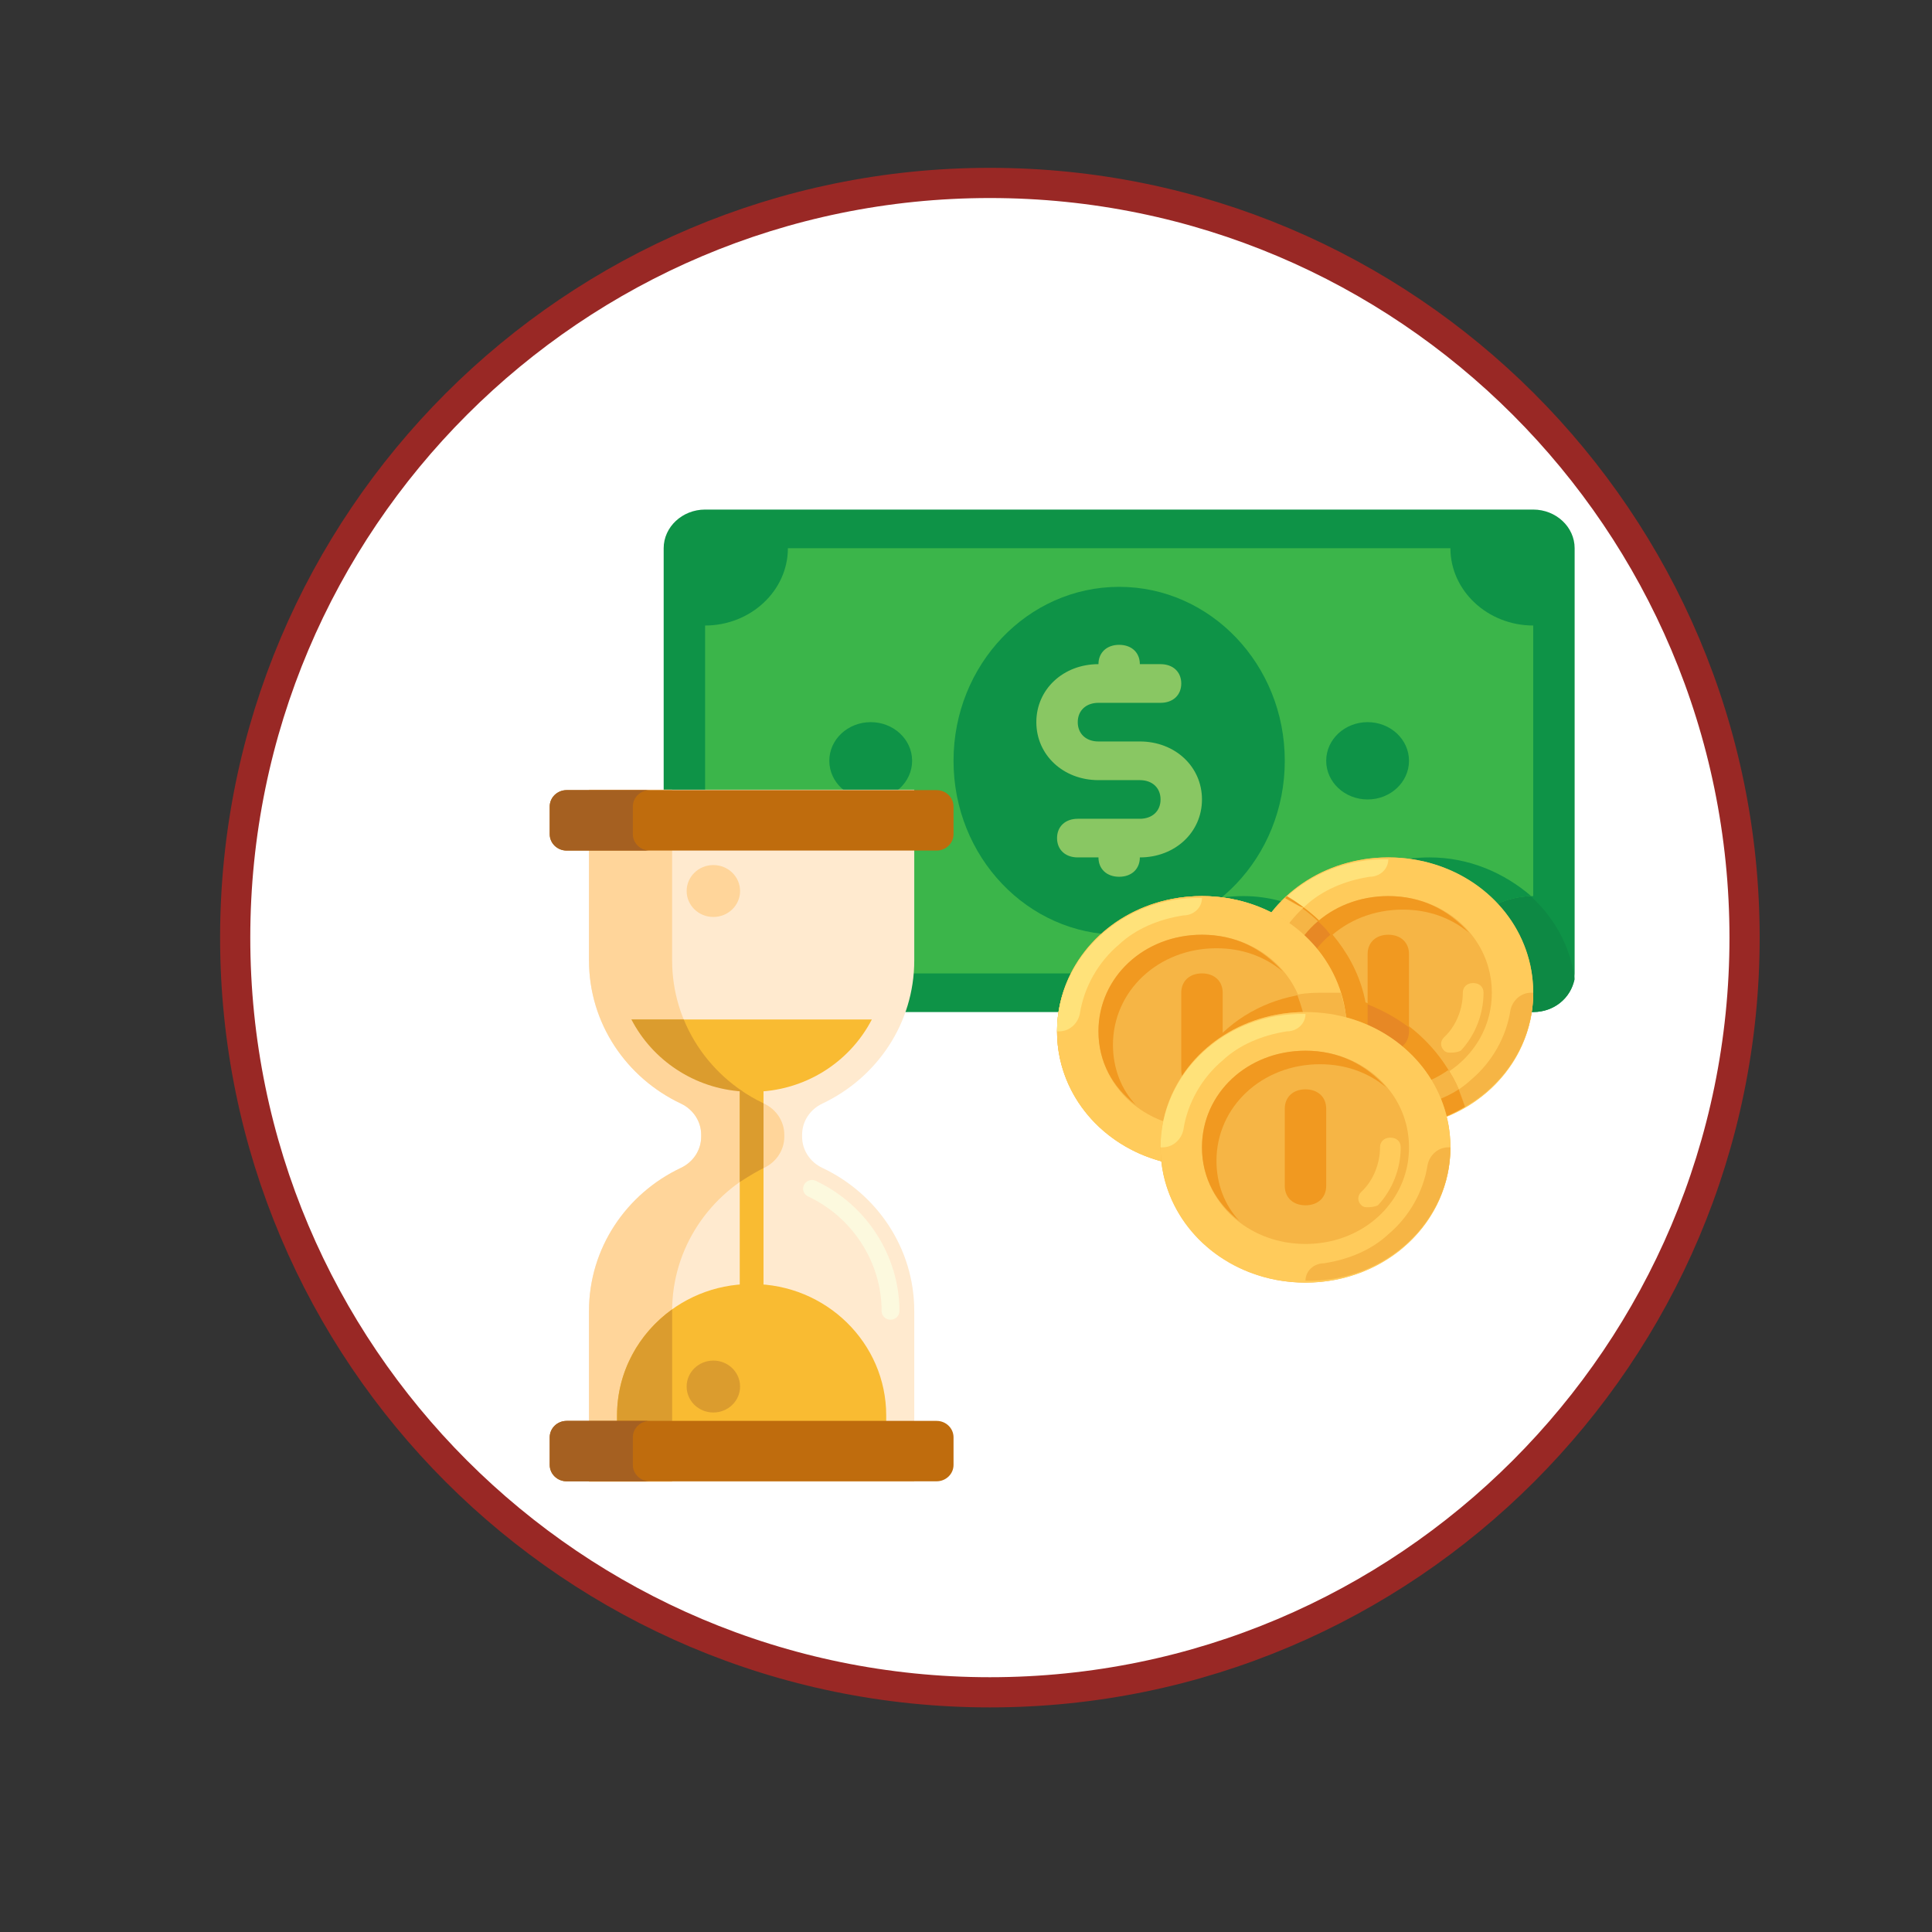 <?xml version="1.0" encoding="UTF-8" standalone="no"?>
<!DOCTYPE svg PUBLIC "-//W3C//DTD SVG 1.1//EN" "http://www.w3.org/Graphics/SVG/1.1/DTD/svg11.dtd">
<svg version="1.1" xmlns="http://www.w3.org/2000/svg" xmlns:xlink="http://www.w3.org/1999/xlink" preserveAspectRatio="xMidYMid meet" viewBox="0 0 640 640" width="640" height="640"><rect x="0" y="0" width="640" height="640" fill="#333333" stroke="none"/><defs><path d="M577.91 310.6C577.91 448.58 465.88 560.6 327.91 560.6C189.93 560.6 77.91 448.58 77.91 310.6C77.91 172.62 189.93 60.6 327.91 60.6C465.88 60.6 577.91 172.62 577.91 310.6Z" id="k1SumA1ioT"></path><path d="M374.98 216.07L375.84 216.48L376.61 217.04L377.27 217.72L377.82 218.5L378.22 219.38L378.48 220.33L378.57 221.34L378.48 222.35L378.22 223.3L377.82 224.18L377.27 224.96L376.61 225.64L375.84 226.19L374.98 226.61L374.04 226.87L373.05 226.96L367.53 226.96L366.54 226.87L365.6 226.61L364.74 226.19L363.97 225.64L363.31 224.96L362.76 224.18L362.35 223.3L362.1 222.35L362.01 221.34L362.1 220.33L362.35 219.38L362.76 218.5L363.31 217.72L363.97 217.04L364.74 216.48L365.6 216.07L366.54 215.81L367.53 215.72L373.05 215.72L374.04 215.81L374.98 216.07Z" id="b59zuWW1Kp"></path><path d="M346.3 215.78L346.71 215.86L347.11 215.98L347.5 216.12L347.87 216.29L348.23 216.48L348.57 216.7L348.9 216.95L349.2 217.22L349.49 217.51L349.75 217.82L349.99 218.15L350.21 218.5L350.4 218.87L350.57 219.25L350.71 219.64L350.82 220.05L350.9 220.47L350.95 220.9L350.96 221.34L350.95 221.78L350.9 222.21L350.82 222.63L350.71 223.03L350.57 223.43L350.4 223.81L350.21 224.18L349.99 224.52L349.75 224.85L349.49 225.17L349.2 225.46L348.9 225.73L348.57 225.97L348.23 226.19L347.87 226.39L347.5 226.56L347.11 226.7L346.71 226.81L346.3 226.89L345.87 226.94L345.44 226.96L308.84 226.96L308.41 226.94L307.98 226.89L307.57 226.81L307.17 226.7L306.78 226.56L306.41 226.39L306.05 226.19L305.71 225.97L305.38 225.73L305.08 225.46L304.79 225.17L304.53 224.85L304.29 224.52L304.07 224.18L303.88 223.81L303.71 223.43L303.57 223.03L303.46 222.63L303.38 222.21L303.33 221.78L303.32 221.34L303.33 220.9L303.38 220.47L303.46 220.05L303.57 219.64L303.71 219.25L303.88 218.87L304.07 218.5L304.29 218.15L304.53 217.82L304.79 217.51L305.08 217.22L305.38 216.95L305.71 216.7L306.05 216.48L306.41 216.29L306.78 216.12L307.17 215.98L307.57 215.86L307.98 215.78L308.41 215.73L308.84 215.72L345.44 215.72L345.87 215.73L346.3 215.78Z" id="b5MFza2v1O"></path><path d="M357.03 243.85L357.3 243.89L357.57 243.93L357.83 243.99L358.08 244.06L358.33 244.15L358.57 244.24L358.81 244.35L359.05 244.47L359.27 244.59L359.49 244.73L359.7 244.88L359.91 245.04L360.11 245.21L360.3 245.38L360.48 245.57L360.65 245.76L360.82 245.96L360.97 246.17L361.12 246.39L361.25 246.61L361.38 246.84L361.49 247.08L361.6 247.32L361.69 247.57L361.77 247.82L361.84 248.08L361.9 248.35L361.95 248.62L361.98 248.89L362 249.17L362.01 249.45L362 249.73L361.98 250.01L361.95 250.28L361.9 250.55L361.84 250.81L361.77 251.07L361.69 251.33L361.6 251.58L361.49 251.82L361.38 252.06L361.25 252.29L361.12 252.51L360.97 252.73L360.82 252.94L360.65 253.14L360.48 253.33L360.3 253.52L360.11 253.69L359.91 253.86L359.7 254.02L359.49 254.17L359.27 254.3L359.05 254.43L358.81 254.55L358.57 254.65L358.33 254.75L358.08 254.83L357.83 254.9L357.57 254.96L357.3 255.01L357.03 255.04L356.76 255.06L356.49 255.07L290.73 255.07L290.45 255.06L290.18 255.04L289.91 255.01L289.65 254.96L289.39 254.9L289.13 254.83L288.88 254.75L288.64 254.65L288.4 254.55L288.17 254.43L287.94 254.3L287.72 254.17L287.51 254.02L287.3 253.86L287.11 253.69L286.92 253.52L286.74 253.33L286.56 253.14L286.4 252.94L286.24 252.73L286.1 252.51L285.96 252.29L285.84 252.06L285.72 251.82L285.62 251.58L285.52 251.33L285.44 251.07L285.37 250.81L285.31 250.55L285.27 250.28L285.23 250.01L285.21 249.73L285.21 249.45L285.21 249.17L285.23 248.89L285.27 248.62L285.31 248.35L285.37 248.08L285.44 247.82L285.52 247.57L285.62 247.32L285.72 247.08L285.84 246.84L285.96 246.61L286.1 246.39L286.24 246.17L286.4 245.96L286.56 245.76L286.74 245.57L286.92 245.38L287.11 245.21L287.3 245.04L287.51 244.88L287.72 244.73L287.94 244.59L288.17 244.47L288.4 244.35L288.64 244.24L288.88 244.15L289.13 244.06L289.39 243.99L289.65 243.93L289.91 243.89L290.18 243.85L290.45 243.83L290.73 243.83L356.49 243.83L356.76 243.83L357.03 243.85Z" id="a16EvB3tSC"></path><path d="M233.57 335.25C226.03 335.25 219.85 329.49 219.85 322.45C219.85 308.36 219.85 195.68 219.85 181.6C219.85 174.56 226.03 168.8 233.57 168.8C261 168.8 480.47 168.8 507.9 168.8C515.45 168.8 521.62 174.56 521.62 181.6C521.62 195.68 521.62 308.36 521.62 322.45C521.62 329.49 515.45 335.25 507.9 335.25C453.04 335.25 261 335.25 233.57 335.25Z" id="gLOGHCUyR"></path><path d="M435.2 302.6C428.35 299.4 420.8 296.84 411.89 296.84C387.88 296.84 367.99 313.48 364.56 335.25C378.9 335.25 493.57 335.25 507.9 335.25C514.76 335.25 520.25 330.77 521.62 324.37C518.87 301.96 498.3 284.03 473.61 284.03C457.84 284.03 443.43 291.08 435.2 302.6Z" id="a2gAT73BCO"></path><path d="M261 322.45C261 308.36 248.66 296.84 233.57 296.84C233.57 287.88 233.57 216.17 233.57 207.21C248.66 207.21 261 195.69 261 181.6C282.95 181.6 458.52 181.6 480.47 181.6C480.47 195.69 492.81 207.21 507.9 207.21C507.9 216.17 507.9 287.88 507.9 296.84C492.81 296.84 480.47 308.36 480.47 322.45C436.58 322.45 282.95 322.45 261 322.45Z" id="kSS2snLhf"></path><path d="M435.2 302.6C428.35 299.4 420.8 296.84 411.89 296.84C392.68 296.84 376.22 307.08 368.68 322.45C379.86 322.45 469.29 322.45 480.47 322.45C480.47 308.36 492.13 297.48 507.22 296.84C498.3 289.16 486.64 284.03 473.61 284.03C457.84 284.03 443.43 291.08 435.2 302.6Z" id="g4vfRwLTl"></path><path d="M425.6 252.02C425.6 283.85 401.04 309.64 370.74 309.64C340.43 309.64 315.87 283.85 315.87 252.02C315.87 220.2 340.43 194.4 370.74 194.4C401.04 194.4 425.6 220.2 425.6 252.02Z" id="bRxVq16s5"></path><path d="M288.44 239.22C280.86 239.22 274.72 244.95 274.72 252.02C274.72 259.09 280.86 264.83 288.44 264.83C296.01 264.83 302.15 259.09 302.15 252.02C302.15 244.95 296.01 239.22 288.44 239.22Z" id="d2iC3GQuNa"></path><path d="M453.04 239.22C445.46 239.22 439.32 244.95 439.32 252.02C439.32 259.09 445.46 264.83 453.04 264.83C460.61 264.83 466.75 259.09 466.75 252.02C466.75 244.95 460.61 239.22 453.04 239.22Z" id="b4WYHTCce2"></path><path d="M363.88 245.62C359.76 245.62 357.02 243.06 357.02 239.22C357.02 235.38 359.76 232.82 363.88 232.82C365.93 232.82 382.39 232.82 384.45 232.82C388.57 232.82 391.31 230.26 391.31 226.42C391.31 222.57 388.57 220.01 384.45 220.01C383.77 220.01 378.28 220.01 377.59 220.01C377.59 216.17 374.85 213.61 370.74 213.61C366.62 213.61 363.88 216.17 363.88 220.01C352.22 220.01 343.3 228.34 343.3 239.22C343.3 250.1 352.22 258.43 363.88 258.43C365.25 258.43 376.22 258.43 377.59 258.43C381.71 258.43 384.45 260.99 384.45 264.83C384.45 268.67 381.71 271.23 377.59 271.23C375.54 271.23 359.08 271.23 357.02 271.23C352.9 271.23 350.16 273.79 350.16 277.63C350.16 281.47 352.9 284.03 357.02 284.03C357.71 284.03 363.19 284.03 363.88 284.03C363.88 287.88 366.62 290.44 370.74 290.44C374.85 290.44 377.59 287.87 377.59 284.03C389.25 284.03 398.17 275.71 398.17 264.83C398.17 253.94 389.25 245.62 377.59 245.62C374.85 245.62 365.25 245.62 363.88 245.62Z" id="g10LlmLZ1Q"></path><path d="M398.17 296.84C371.65 296.84 350.16 316.9 350.16 341.65C350.16 366.4 371.65 386.47 398.17 386.47C424.68 386.47 446.18 366.4 446.18 341.65C446.18 316.9 424.68 296.84 398.17 296.84Z" id="a1vMzzKakO"></path><path d="M459.89 284.03C433.38 284.03 411.89 304.1 411.89 328.85C411.89 353.6 433.38 373.66 459.89 373.66C486.41 373.66 507.9 353.6 507.9 328.85C507.9 304.1 486.41 284.03 459.89 284.03Z" id="iiQA06hCG"></path><path d="M463.86 284.18L465.81 284.36L467.74 284.61L469.64 284.94L471.51 285.32L473.35 285.78L475.16 286.3L476.94 286.88L478.68 287.53L480.39 288.23L482.06 288.99L483.69 289.82L485.29 290.7L486.84 291.63L488.35 292.62L489.81 293.66L491.23 294.75L492.6 295.89L493.93 297.08L495.2 298.31L496.42 299.59L497.59 300.92L498.71 302.29L499.76 303.7L500.77 305.15L501.71 306.63L502.59 308.16L503.41 309.72L504.16 311.31L504.85 312.94L505.48 314.6L506.03 316.29L506.52 318.01L506.94 319.75L507.28 321.53L507.55 323.32L507.74 325.14L507.86 326.99L507.9 328.85L507.86 330.71L507.74 332.55L507.55 334.37L507.28 336.17L506.94 337.94L506.52 339.69L506.03 341.41L505.48 343.1L504.85 344.76L504.16 346.38L503.41 347.98L502.59 349.54L501.71 351.06L500.77 352.55L499.76 354L498.71 355.41L497.59 356.78L496.42 358.1L495.2 359.38L493.93 360.62L492.6 361.81L491.23 362.95L489.81 364.04L488.35 365.08L486.84 366.07L485.29 367L483.69 367.88L482.06 368.7L480.39 369.47L478.68 370.17L476.94 370.82L475.16 371.4L473.35 371.92L471.51 372.37L469.64 372.76L467.74 373.08L465.81 373.34L463.86 373.52L461.89 373.63L459.89 373.66L457.9 373.63L455.92 373.52L453.97 373.34L452.05 373.08L450.15 372.76L448.28 372.37L446.44 371.92L444.63 371.4L442.85 370.82L441.11 370.17L439.4 369.47L437.73 368.7L436.09 367.88L434.5 367L432.95 366.07L431.44 365.08L429.97 364.04L428.56 362.95L427.18 361.81L425.86 360.62L424.59 359.38L423.36 358.1L422.2 356.78L421.08 355.41L420.02 354L419.02 352.55L418.08 351.06L417.2 349.54L416.38 347.98L415.63 346.38L414.93 344.76L414.31 343.1L413.75 341.41L413.27 339.69L412.85 337.94L412.51 336.17L412.24 334.37L412.04 332.55L411.92 330.71L411.89 328.85L411.92 326.99L412.04 325.14L412.24 323.32L412.51 321.53L412.85 319.75L413.27 318.01L413.75 316.29L414.31 314.6L414.93 312.94L415.63 311.31L416.38 309.72L417.2 308.16L418.08 306.63L419.02 305.15L420.02 303.7L421.08 302.29L422.2 300.92L423.36 299.59L424.59 298.31L425.86 297.08L427.18 295.89L428.56 294.75L429.97 293.66L431.44 292.62L432.95 291.63L434.5 290.7L436.09 289.82L437.73 288.99L439.4 288.23L441.11 287.53L442.85 286.88L444.63 286.3L446.44 285.78L448.28 285.32L450.15 284.94L452.05 284.61L453.97 284.36L455.92 284.18L457.9 284.07L459.89 284.03L461.89 284.07L463.86 284.18ZM457.05 296.94L455.65 297.07L454.27 297.25L452.91 297.48L451.57 297.75L450.25 298.08L448.95 298.45L447.68 298.86L446.43 299.32L445.21 299.82L444.02 300.36L442.85 300.95L441.71 301.58L440.6 302.24L439.53 302.94L438.48 303.68L437.47 304.46L436.49 305.27L435.55 306.12L434.64 307L433.77 307.92L432.94 308.86L432.14 309.84L431.39 310.84L430.68 311.88L430.01 312.94L429.38 314.03L428.8 315.14L428.26 316.28L427.77 317.45L427.32 318.64L426.93 319.85L426.58 321.08L426.29 322.33L426.04 323.6L425.85 324.88L425.71 326.19L425.63 327.51L425.6 328.85L425.63 330.19L425.71 331.51L425.85 332.81L426.04 334.1L426.29 335.37L426.58 336.62L426.93 337.85L427.32 339.06L427.77 340.25L428.26 341.41L428.8 342.55L429.38 343.67L430.01 344.76L430.68 345.82L431.39 346.85L432.14 347.86L432.94 348.84L433.77 349.78L434.64 350.7L435.55 351.58L436.49 352.42L437.47 353.24L438.48 354.01L439.53 354.75L440.6 355.46L441.71 356.12L442.85 356.75L444.02 357.33L445.21 357.88L446.43 358.38L447.68 358.84L448.95 359.25L450.25 359.62L451.57 359.94L452.91 360.22L454.27 360.45L455.65 360.63L457.05 360.76L458.46 360.83L459.89 360.86L461.33 360.83L462.74 360.76L464.14 360.63L465.52 360.45L466.88 360.22L468.22 359.94L469.54 359.62L470.83 359.25L472.11 358.84L473.35 358.38L474.57 357.88L475.77 357.33L476.94 356.75L478.07 356.12L479.18 355.46L480.26 354.75L481.31 354.01L482.32 353.24L483.3 352.42L484.24 351.58L485.15 350.7L486.02 349.78L486.85 348.84L487.65 347.86L488.4 346.85L489.11 345.82L489.78 344.76L490.41 343.67L490.99 342.55L491.53 341.41L492.02 340.25L492.46 339.06L492.86 337.85L493.2 336.62L493.5 335.37L493.74 334.1L493.94 332.81L494.07 331.51L494.16 330.19L494.19 328.85L494.16 327.51L494.07 326.19L493.94 324.88L493.74 323.6L493.5 322.33L493.2 321.08L492.86 319.85L492.46 318.64L492.02 317.45L491.53 316.28L490.99 315.14L490.41 314.03L489.78 312.94L489.11 311.88L488.4 310.84L487.65 309.84L486.85 308.86L486.02 307.92L485.15 307L484.24 306.12L483.3 305.27L482.32 304.46L481.31 303.68L480.26 302.94L479.18 302.24L478.07 301.58L476.94 300.95L475.77 300.36L474.57 299.82L473.35 299.32L472.11 298.86L470.83 298.45L469.54 298.08L468.22 297.75L466.88 297.48L465.52 297.25L464.14 297.07L462.74 296.94L461.33 296.86L459.89 296.84L458.46 296.86L457.05 296.94Z" id="bAdetQAjy"></path><path d="M459.89 373.02C486.64 373.66 507.9 353.18 507.9 328.85C507.83 328.85 507.28 328.85 507.22 328.85C503.79 328.85 501.04 331.41 500.36 334.61C498.99 343.57 494.19 351.9 487.33 357.66C481.84 362.78 474.3 365.98 466.07 367.26C462.64 367.26 459.89 369.82 459.89 373.02C459.89 373.02 459.89 373.02 459.89 373.02Z" id="b2i0KncQQL"></path><path d="M459.89 284.67C433.15 284.03 411.89 304.52 411.89 328.85C411.95 328.85 412.5 328.85 412.57 328.85C416 328.85 418.74 326.29 419.43 323.09C420.8 314.12 425.6 305.8 432.46 300.04C437.95 294.92 445.49 291.72 453.72 290.44C457.15 290.44 459.89 287.88 459.89 284.67C459.89 284.67 459.89 284.67 459.89 284.67Z" id="laAqTpzAl"></path><path d="M464.69 301.32C472.92 301.32 480.47 303.88 486.64 309C479.78 301.32 470.87 296.84 459.89 296.84C440.69 296.84 425.6 310.92 425.6 328.85C425.6 339.09 430.4 347.41 437.95 353.18C433.15 348.06 430.4 341.01 430.4 333.33C430.4 315.4 445.49 301.32 464.69 301.32Z" id="c5HfM7vl"></path><path d="M478.41 348.06C477.04 346.77 477.04 344.85 478.41 343.57C482.53 339.73 484.58 333.97 484.58 328.85C484.58 326.93 485.96 325.65 488.01 325.65C490.07 325.65 491.44 326.93 491.44 328.85C491.44 335.89 488.7 342.93 483.9 348.06C482.53 348.7 481.15 348.7 480.47 348.7C479.78 348.7 479.1 348.7 478.41 348.06Z" id="acW09A3Eb"></path><path d="M453.04 341.65C453.04 339.09 453.04 318.61 453.04 316.05C453.04 312.2 455.78 309.64 459.89 309.64C464.01 309.64 466.75 312.2 466.75 316.05C466.75 318.61 466.75 339.09 466.75 341.65C466.75 345.49 464.01 348.06 459.89 348.06C455.78 348.06 453.04 345.49 453.04 341.65Z" id="a17qz8GnA"></path><path d="M452.35 332.05C449.61 317.32 439.32 304.52 426.29 296.84C418.06 305.16 412.57 316.04 412.57 328.21C412.57 353.18 433.83 373.02 460.58 373.02C469.5 373.66 477.73 371.1 485.27 366.62C480.47 350.62 468.12 337.81 452.35 332.05Z" id="a35soHlMiB"></path><path d="M429.72 332.69C429.72 323.73 433.83 315.4 440.69 309.64C439.32 307.72 437.95 306.44 436.57 305.16C429.72 310.92 425.6 319.25 425.6 328.85C425.6 339.09 430.4 347.41 437.95 353.18C433.15 347.41 429.72 340.37 429.72 332.69Z" id="b4BSYcBMiR"></path><path d="M453.04 341.65C453.04 345.49 455.78 348.06 459.89 348.06C464.01 348.06 466.75 345.49 466.75 341.65C466.75 341.53 466.75 340.5 466.75 340.37C462.64 337.17 457.84 334.61 453.04 332.69C453.04 334.48 453.04 340.76 453.04 341.65Z" id="dV6MsqMg2"></path><path d="M479.78 354.46C474.3 358.3 467.44 360.86 459.89 360.86C440.69 360.86 425.6 346.77 425.6 328.85C425.6 319.24 429.72 310.92 436.58 305.16C433.15 301.96 429.72 299.4 425.6 297.48C417.37 305.8 411.89 316.68 411.89 328.85C411.89 353.82 433.15 373.66 459.89 373.66C469.5 373.66 477.73 371.1 485.27 366.62C483.9 362.14 482.53 358.3 479.78 354.46Z" id="bkpyhVNrU"></path><path d="M466.07 367.26C462.64 367.9 459.89 370.46 459.89 373.66C459.89 373.66 459.89 373.66 459.89 373.66C469.49 373.66 477.73 371.1 485.27 366.62C484.58 364.7 483.9 362.78 483.21 360.86C478.41 364.06 472.24 365.98 466.07 367.26Z" id="a8vL4CXSrM"></path><path d="M411.89 328.85C411.95 328.85 412.5 328.85 412.57 328.85C416 328.85 418.74 326.29 419.43 323.09C420.8 314.12 425.6 306.44 431.77 300.68C429.72 300.04 427.66 298.76 425.6 297.48C417.37 305.8 411.89 316.68 411.89 328.85Z" id="b5OC7Tq1CL"></path><path d="M398.17 296.84C371.65 296.84 350.16 316.9 350.16 341.65C350.16 366.4 371.65 386.47 398.17 386.47C424.68 386.47 446.18 366.4 446.18 341.65C446.18 316.9 424.68 296.84 398.17 296.84Z" id="a1lGsSaAnm"></path><path d="M393.37 386.47C394.74 386.47 396.8 386.47 398.17 386.47C424.92 386.47 446.18 366.62 446.18 341.65C446.18 337.17 445.49 333.33 444.12 328.85C442.75 328.85 440.69 328.85 439.32 328.85C412.57 328.85 391.31 348.7 391.31 373.66C391.31 378.14 392 381.99 393.37 386.47Z" id="c1NQKXRf2w"></path><path d="M402.14 296.99L404.09 297.17L406.01 297.42L407.91 297.74L409.78 298.13L411.62 298.58L413.43 299.1L415.21 299.68L416.95 300.33L418.66 301.03L420.33 301.8L421.97 302.62L423.56 303.5L425.11 304.43L426.62 305.42L428.09 306.46L429.51 307.55L430.88 308.69L432.2 309.88L433.48 311.12L434.7 312.4L435.87 313.72L436.98 315.09L438.04 316.5L439.04 317.95L439.98 319.44L440.86 320.96L441.68 322.52L442.44 324.12L443.13 325.75L443.75 327.4L444.31 329.09L444.8 330.81L445.21 332.56L445.55 334.33L445.82 336.13L446.02 337.95L446.14 339.79L446.18 341.65L446.14 343.52L446.02 345.36L445.82 347.18L445.55 348.98L445.21 350.75L444.8 352.49L444.31 354.21L443.75 355.9L443.13 357.56L442.44 359.19L441.68 360.78L440.86 362.34L439.98 363.87L439.04 365.36L438.04 366.81L436.98 368.21L435.87 369.58L434.7 370.91L433.48 372.19L432.2 373.42L430.88 374.61L429.51 375.75L428.09 376.84L426.62 377.88L425.11 378.87L423.56 379.81L421.97 380.68L420.33 381.51L418.66 382.27L416.95 382.98L415.21 383.62L413.43 384.2L411.62 384.72L409.78 385.18L407.91 385.57L406.01 385.89L404.09 386.14L402.14 386.32L400.16 386.43L398.17 386.47L396.17 386.43L394.2 386.32L392.25 386.14L390.32 385.89L388.43 385.57L386.56 385.18L384.71 384.72L382.9 384.2L381.13 383.62L379.38 382.98L377.67 382.27L376 381.51L374.37 380.68L372.78 379.81L371.22 378.87L369.71 377.88L368.25 376.84L366.83 375.75L365.46 374.61L364.13 373.42L362.86 372.19L361.64 370.91L360.47 369.58L359.36 368.21L358.3 366.81L357.3 365.36L356.36 363.87L355.47 362.34L354.66 360.78L353.9 359.19L353.21 357.56L352.59 355.9L352.03 354.21L351.54 352.49L351.13 350.75L350.78 348.98L350.51 347.18L350.32 345.36L350.2 343.52L350.16 341.65L350.2 339.79L350.32 337.95L350.51 336.13L350.78 334.33L351.13 332.56L351.54 330.81L352.03 329.09L352.59 327.4L353.21 325.75L353.9 324.12L354.66 322.52L355.47 320.96L356.36 319.44L357.3 317.95L358.3 316.5L359.36 315.09L360.47 313.72L361.64 312.4L362.86 311.12L364.13 309.88L365.46 308.69L366.83 307.55L368.25 306.46L369.71 305.42L371.22 304.43L372.78 303.5L374.37 302.62L376 301.8L377.67 301.03L379.38 300.33L381.13 299.68L382.9 299.1L384.71 298.58L386.56 298.13L388.43 297.74L390.32 297.42L392.25 297.17L394.2 296.99L396.17 296.88L398.17 296.84L400.16 296.88L402.14 296.99ZM395.32 309.75L393.92 309.88L392.54 310.05L391.18 310.28L389.84 310.56L388.52 310.88L387.23 311.25L385.96 311.66L384.71 312.12L383.49 312.62L382.29 313.17L381.13 313.75L379.99 314.38L378.88 315.04L377.8 315.75L376.76 316.49L375.74 317.27L374.77 318.08L373.82 318.93L372.91 319.81L372.04 320.72L371.21 321.66L370.42 322.64L369.66 323.65L368.95 324.68L368.28 325.74L367.65 326.83L367.07 327.95L366.53 329.09L366.04 330.25L365.6 331.44L365.2 332.65L364.86 333.88L364.56 335.13L364.32 336.4L364.13 337.69L363.99 338.99L363.91 340.32L363.88 341.65L363.91 342.99L363.99 344.31L364.13 345.62L364.32 346.9L364.56 348.17L364.86 349.43L365.2 350.66L365.6 351.87L366.04 353.05L366.53 354.22L367.07 355.36L367.65 356.47L368.28 357.56L368.95 358.62L369.66 359.66L370.42 360.66L371.21 361.64L372.04 362.59L372.91 363.5L373.82 364.38L374.77 365.23L375.74 366.04L376.76 366.82L377.8 367.56L378.88 368.26L379.99 368.93L381.13 369.55L382.29 370.14L383.49 370.68L384.71 371.18L385.96 371.64L387.23 372.05L388.52 372.42L389.84 372.75L391.18 373.02L392.54 373.25L393.92 373.43L395.32 373.56L396.74 373.64L398.17 373.66L399.6 373.64L401.02 373.56L402.42 373.43L403.8 373.25L405.16 373.02L406.5 372.75L407.81 372.42L409.11 372.05L410.38 371.64L411.63 371.18L412.85 370.68L414.04 370.14L415.21 369.55L416.35 368.93L417.46 368.26L418.54 367.56L419.58 366.82L420.59 366.04L421.57 365.23L422.52 364.38L423.42 363.5L424.29 362.59L425.13 361.64L425.92 360.66L426.67 359.66L427.39 358.62L428.06 357.56L428.68 356.47L429.27 355.36L429.8 354.22L430.29 353.05L430.74 351.87L431.13 350.66L431.48 349.43L431.77 348.17L432.02 346.9L432.21 345.62L432.35 344.31L432.43 342.99L432.46 341.65L432.43 340.32L432.35 338.99L432.21 337.69L432.02 336.4L431.77 335.13L431.48 333.88L431.13 332.65L430.74 331.44L430.29 330.25L429.8 329.09L429.27 327.95L428.68 326.83L428.06 325.74L427.39 324.68L426.67 323.65L425.92 322.64L425.13 321.66L424.29 320.72L423.42 319.81L422.52 318.93L421.57 318.08L420.59 317.27L419.58 316.49L418.54 315.75L417.46 315.04L416.35 314.38L415.21 313.75L414.04 313.17L412.85 312.62L411.63 312.12L410.38 311.66L409.11 311.25L407.81 310.88L406.5 310.56L405.16 310.28L403.8 310.05L402.42 309.88L401.02 309.75L399.6 309.67L398.17 309.64L396.74 309.67L395.32 309.75Z" id="l1rPXULmeP"></path><path d="M398.17 385.83C424.92 386.47 446.18 365.98 446.18 341.65C446.11 341.65 445.56 341.65 445.49 341.65C442.06 341.65 439.32 344.21 438.63 347.42C437.26 356.38 432.46 364.7 425.6 370.46C420.12 375.58 412.57 378.79 404.34 380.07C400.91 380.07 398.17 382.63 398.17 385.83C398.17 385.83 398.17 385.83 398.17 385.83Z" id="a60i0V57h"></path><path d="M398.17 297.48C371.42 296.84 350.16 317.33 350.16 341.65C350.23 341.65 350.78 341.65 350.85 341.65C354.28 341.65 357.02 339.09 357.7 335.89C359.08 326.93 363.88 318.61 370.74 312.84C376.22 307.72 383.77 304.52 392 303.24C395.43 303.24 398.17 300.68 398.17 297.48C398.17 297.48 398.17 297.48 398.17 297.48Z" id="e5wFiMJXV"></path><path d="M402.97 314.12C411.2 314.12 418.74 316.68 424.92 321.81C418.06 314.12 409.14 309.64 398.17 309.64C378.97 309.64 363.88 323.73 363.88 341.65C363.88 351.9 368.68 360.22 376.22 365.98C371.42 360.86 368.68 353.82 368.68 346.13C368.68 328.21 383.77 314.12 402.97 314.12Z" id="c4g45wsMg"></path><path d="M416.69 360.86C415.31 359.58 415.31 357.66 416.69 356.38C420.8 352.54 422.86 346.77 422.86 341.65C422.86 339.73 424.23 338.45 426.29 338.45C428.35 338.45 429.72 339.73 429.72 341.65C429.72 348.69 426.97 355.74 422.17 360.86C420.8 361.5 419.43 361.5 418.74 361.5C418.06 361.5 417.37 361.5 416.69 360.86Z" id="a6IC5a7LpY"></path><path d="M391.31 354.46C391.31 351.9 391.31 331.41 391.31 328.85C391.31 325.01 394.05 322.45 398.17 322.45C402.28 322.45 405.03 325.01 405.03 328.85C405.03 331.41 405.03 351.9 405.03 354.46C405.03 358.3 402.28 360.86 398.17 360.86C394.05 360.86 391.31 358.3 391.31 354.46Z" id="a4vP35EeYg"></path><path d="M432.46 341.65C432.46 359.58 417.37 373.66 398.17 373.66C396.11 373.66 393.37 373.66 391.31 373.02C391.31 373.09 391.31 373.6 391.31 373.66C391.31 378.14 392 381.99 393.37 386.47C394.74 386.47 396.8 386.47 398.17 386.47C424.92 386.47 446.18 366.62 446.18 341.65C446.18 337.17 445.49 333.33 444.12 328.85C442.75 328.85 440.69 328.85 439.32 328.85C435.89 328.85 433.15 328.85 429.72 329.49C431.09 333.33 432.46 337.17 432.46 341.65Z" id="ac9I4VHY1"></path><path d="M432.46 335.25C405.95 335.25 384.45 355.32 384.45 380.07C384.45 404.82 405.95 424.88 432.46 424.88C458.97 424.88 480.47 404.82 480.47 380.07C480.47 355.32 458.97 335.25 432.46 335.25Z" id="d6EqOefK0e"></path><path d="M436.43 335.4L438.38 335.58L440.3 335.83L442.2 336.15L444.07 336.54L445.91 337L447.72 337.51L449.5 338.1L451.25 338.74L452.95 339.45L454.63 340.21L456.26 341.03L457.85 341.91L459.4 342.85L460.91 343.83L462.38 344.87L463.8 345.97L465.17 347.11L466.49 348.3L467.77 349.53L468.99 350.81L470.16 352.14L471.27 353.5L472.33 354.91L473.33 356.36L474.27 357.85L475.15 359.37L475.97 360.94L476.73 362.53L477.42 364.16L478.04 365.82L478.6 367.51L479.09 369.23L479.5 370.97L479.85 372.74L480.12 374.54L480.31 376.36L480.43 378.2L480.47 380.07L480.43 381.93L480.31 383.77L480.12 385.59L479.85 387.39L479.5 389.16L479.09 390.91L478.6 392.62L478.04 394.31L477.42 395.97L476.73 397.6L475.97 399.2L475.15 400.76L474.27 402.28L473.33 403.77L472.33 405.22L471.27 406.63L470.16 407.99L468.99 409.32L467.77 410.6L466.49 411.84L465.17 413.02L463.8 414.17L462.38 415.26L460.91 416.3L459.4 417.28L457.85 418.22L456.26 419.1L454.63 419.92L452.95 420.68L451.25 421.39L449.5 422.03L447.72 422.62L445.91 423.14L444.07 423.59L442.2 423.98L440.3 424.3L438.38 424.55L436.43 424.73L434.46 424.84L432.46 424.88L430.46 424.84L428.49 424.73L426.54 424.55L424.62 424.3L422.72 423.98L420.85 423.59L419.01 423.14L417.2 422.62L415.42 422.03L413.67 421.39L411.97 420.68L410.29 419.92L408.66 419.1L407.07 418.22L405.52 417.28L404.01 416.3L402.54 415.26L401.12 414.17L399.75 413.02L398.43 411.84L397.15 410.6L395.93 409.32L394.76 407.99L393.65 406.63L392.59 405.22L391.59 403.77L390.65 402.28L389.77 400.76L388.95 399.2L388.19 397.6L387.5 395.97L386.88 394.31L386.32 392.62L385.83 390.91L385.42 389.16L385.07 387.39L384.8 385.59L384.61 383.77L384.49 381.93L384.45 380.07L384.49 378.2L384.61 376.36L384.8 374.54L385.07 372.74L385.42 370.97L385.83 369.23L386.32 367.51L386.88 365.82L387.5 364.16L388.19 362.53L388.95 360.94L389.77 359.37L390.65 357.85L391.59 356.36L392.59 354.91L393.65 353.5L394.76 352.14L395.93 350.81L397.15 349.53L398.43 348.3L399.75 347.11L401.12 345.97L402.54 344.87L404.01 343.83L405.52 342.85L407.07 341.91L408.66 341.03L410.29 340.21L411.97 339.45L413.67 338.74L415.42 338.1L417.2 337.51L419.01 337L420.85 336.54L422.72 336.15L424.62 335.83L426.54 335.58L428.49 335.4L430.46 335.29L432.46 335.25L434.46 335.29L436.43 335.4ZM429.61 348.16L428.21 348.29L426.83 348.47L425.47 348.7L424.13 348.97L422.82 349.29L421.52 349.66L420.25 350.08L419 350.54L417.78 351.04L416.58 351.58L415.42 352.17L414.28 352.79L413.17 353.46L412.09 354.16L411.05 354.9L410.04 355.68L409.06 356.49L408.11 357.34L407.21 358.22L406.33 359.13L405.5 360.08L404.71 361.05L403.96 362.06L403.24 363.09L402.57 364.16L401.95 365.25L401.36 366.36L400.83 367.5L400.34 368.67L399.89 369.85L399.5 371.06L399.15 372.29L398.85 373.54L398.61 374.81L398.42 376.1L398.28 377.41L398.2 378.73L398.17 380.07L398.2 381.4L398.28 382.72L398.42 384.03L398.61 385.32L398.85 386.59L399.15 387.84L399.5 389.07L399.89 390.28L400.34 391.47L400.83 392.63L401.36 393.77L401.95 394.89L402.57 395.97L403.24 397.04L403.96 398.07L404.71 399.08L405.5 400.05L406.33 401L407.21 401.91L408.11 402.79L409.06 403.64L410.04 404.45L411.05 405.23L412.09 405.97L413.17 406.67L414.28 407.34L415.42 407.96L416.58 408.55L417.78 409.09L419 409.6L420.25 410.05L421.52 410.47L422.82 410.84L424.13 411.16L425.47 411.44L426.83 411.66L428.21 411.84L429.61 411.97L431.03 412.05L432.46 412.08L433.89 412.05L435.31 411.97L436.71 411.84L438.09 411.66L439.45 411.44L440.79 411.16L442.11 410.84L443.4 410.47L444.67 410.05L445.92 409.6L447.14 409.09L448.34 408.55L449.5 407.96L450.64 407.34L451.75 406.67L452.83 405.97L453.87 405.23L454.88 404.45L455.86 403.64L456.81 402.79L457.71 401.91L458.59 401L459.42 400.05L460.21 399.08L460.97 398.07L461.68 397.04L462.35 395.97L462.97 394.89L463.56 393.77L464.09 392.63L464.59 391.47L465.03 390.28L465.42 389.07L465.77 387.84L466.07 386.59L466.31 385.32L466.5 384.03L466.64 382.72L466.72 381.4L466.75 380.07L466.72 378.73L466.64 377.41L466.5 376.1L466.31 374.81L466.07 373.54L465.77 372.29L465.42 371.06L465.03 369.85L464.59 368.67L464.09 367.5L463.56 366.36L462.97 365.25L462.35 364.16L461.68 363.09L460.97 362.06L460.21 361.05L459.42 360.08L458.59 359.13L457.71 358.22L456.81 357.34L455.86 356.49L454.88 355.68L453.87 354.9L452.83 354.16L451.75 353.46L450.64 352.79L449.5 352.17L448.34 351.58L447.14 351.04L445.92 350.54L444.67 350.08L443.4 349.66L442.11 349.29L440.79 348.97L439.45 348.7L438.09 348.47L436.71 348.29L435.31 348.16L433.89 348.08L432.46 348.06L431.03 348.08L429.61 348.16Z" id="a1jvKpyQVl"></path><path d="M432.46 424.24C459.21 424.88 480.47 404.39 480.47 380.07C480.4 380.07 479.85 380.07 479.78 380.07C476.35 380.07 473.61 382.63 472.92 385.83C471.55 394.79 466.75 403.11 459.89 408.88C454.41 414 446.86 417.2 438.63 418.48C435.2 418.48 432.46 421.04 432.46 424.24C432.46 424.24 432.46 424.24 432.46 424.24Z" id="c4xnVeq6dr"></path><path d="M432.46 335.89C405.71 335.25 384.45 355.74 384.45 380.07C384.52 380.07 385.07 380.07 385.14 380.07C388.57 380.07 391.31 377.5 392 374.3C393.37 365.34 398.17 357.02 405.03 351.26C410.51 346.13 418.06 342.93 426.29 341.65C429.72 341.65 432.46 339.09 432.46 335.89C432.46 335.89 432.46 335.89 432.46 335.89Z" id="b7yfDkmExr"></path><path d="M437.26 352.54C445.49 352.54 453.04 355.1 459.21 360.22C452.35 352.54 443.43 348.06 432.46 348.06C413.26 348.06 398.17 362.14 398.17 380.07C398.17 390.31 402.97 398.63 410.51 404.39C405.71 399.27 402.97 392.23 402.97 384.55C402.97 366.62 418.06 352.54 437.26 352.54Z" id="d1jxxPiLy"></path><path d="M450.98 399.27C449.61 397.99 449.61 396.07 450.98 394.79C455.09 390.95 457.15 385.19 457.15 380.07C457.15 378.14 458.52 376.86 460.58 376.86C462.64 376.86 464.01 378.14 464.01 380.07C464.01 387.11 461.26 394.15 456.46 399.27C455.09 399.91 453.72 399.91 453.04 399.91C452.35 399.91 451.66 399.91 450.98 399.27Z" id="b1ciJPOIvS"></path><path d="M425.6 392.87C425.6 390.31 425.6 369.82 425.6 367.26C425.6 363.42 428.35 360.86 432.46 360.86C436.58 360.86 439.32 363.42 439.32 367.26C439.32 369.82 439.32 390.31 439.32 392.87C439.32 396.71 436.58 399.27 432.46 399.27C428.35 399.27 425.6 396.71 425.6 392.87Z" id="a1HDaW2g1i"></path><path d="M302.86 261.59L195.11 261.59C195.11 295.52 195.11 314.37 195.11 318.14C195.11 339.03 207.54 357.07 225.55 365.57C229.62 367.49 232.27 371.46 232.27 375.88C232.27 375.95 232.27 376.5 232.27 376.57C232.27 380.99 229.62 384.96 225.55 386.88C207.54 395.38 195.11 413.41 195.11 434.31C195.11 438.08 195.11 456.93 195.11 490.86L302.86 490.86C302.86 456.93 302.86 438.07 302.86 434.3C302.86 413.41 290.43 395.38 272.42 386.88C268.35 384.96 265.71 380.99 265.71 376.57C265.71 376.5 265.71 375.95 265.71 375.88C265.71 371.46 268.35 367.49 272.42 365.57C290.43 357.07 302.86 339.03 302.86 318.14C302.86 310.6 302.86 291.75 302.86 261.59Z" id="a7BdnHba9"></path><path d="M292.05 434.3C292.05 418.21 282.49 403.31 267.69 396.33C266.23 395.64 265.61 393.93 266.33 392.5C267.04 391.08 268.8 390.49 270.27 391.18C287.08 399.11 297.95 416.03 297.95 434.3C297.95 435.89 296.63 437.17 295 437.17C293.37 437.17 292.05 435.89 292.05 434.3Z" id="b5WpNhzeS"></path><path d="M259.81 376.57C259.81 376.5 259.81 375.95 259.81 375.88C259.81 371.46 257.16 367.49 253.09 365.57C235.08 357.07 222.65 339.03 222.65 318.14C222.65 314.37 222.65 295.52 222.65 261.59L195.11 261.59C195.11 295.52 195.11 314.37 195.11 318.14C195.11 339.03 207.54 357.07 225.55 365.57C229.62 367.49 232.27 371.46 232.27 375.88C232.27 375.95 232.27 376.5 232.27 376.57C232.27 380.99 229.62 384.96 225.55 386.88C207.54 395.38 195.11 413.41 195.11 434.31C195.11 438.08 195.11 456.93 195.11 490.86L222.65 490.86C222.65 456.93 222.65 438.07 222.65 434.3C222.65 413.41 235.08 395.38 253.09 386.88C257.16 384.96 259.81 380.99 259.81 376.57Z" id="g9YPjwX1T"></path><path d="M248.84 361.67C248.87 361.67 249.11 361.67 249.14 361.67C266.46 361.67 281.48 351.91 288.81 337.71C283.5 337.71 256.95 337.71 209.16 337.71C224.06 353.68 237.29 361.67 248.84 361.67Z" id="eRE938aNq"></path><path d="M293.57 468.88C293.57 444.88 273.64 425.35 249.14 425.35C249.11 425.35 248.87 425.35 248.84 425.35C224.33 425.35 204.4 444.88 204.4 468.88C204.4 469.35 204.4 471.73 204.4 476L293.57 476C293.57 471.73 293.57 469.35 293.57 468.88Z" id="dh31bw6Dj"></path><path d="M252.92 352.57C252.92 352.57 252.92 352.57 252.92 352.57C252.92 398.42 252.92 423.9 252.92 428.99C252.92 428.99 252.92 428.99 252.92 428.99C248.2 428.99 245.58 428.99 245.05 428.99C245.05 428.99 245.05 428.99 245.05 428.99C245.05 383.14 245.05 357.66 245.05 352.57C245.05 352.57 245.05 352.57 245.05 352.57C249.77 352.57 252.4 352.57 252.92 352.57Z" id="a2vCYK0Y4Q"></path><path d="M222.66 433.74C211.6 441.66 204.4 454.46 204.4 468.88C204.4 469.35 204.4 471.72 204.4 476L222.65 476L222.65 434.3C222.66 434.05 222.66 433.86 222.66 433.74Z" id="hi6D4QXd4"></path><path d="M252.92 386.96C252.92 384.82 252.92 367.63 252.92 365.48C250.16 364.17 247.53 362.63 245.05 360.89C245.05 362.93 245.05 373.16 245.05 391.56C248.46 389.37 251.08 387.84 252.92 386.96Z" id="b6XwWEDKd7"></path><path d="M226.5 337.71C224.76 337.71 210.89 337.71 209.16 337.71C216.1 351.14 229.93 360.6 246.07 361.58C237.35 355.73 230.48 347.44 226.5 337.71Z" id="n3sHXMMiPf"></path><path d="M187.7 281.76C184.61 281.76 182.1 279.32 182.1 276.32C182.1 275.41 182.1 268.09 182.1 267.18C182.1 264.18 184.61 261.74 187.7 261.74C199.96 261.74 298.02 261.74 310.27 261.74C313.36 261.74 315.87 264.18 315.87 267.18C315.87 268.09 315.87 275.41 315.87 276.32C315.87 279.32 313.36 281.76 310.27 281.76C285.76 281.76 199.96 281.76 187.7 281.76Z" id="bdA0abYDs"></path><path d="M310.27 470.69C313.36 470.69 315.87 473.12 315.87 476.13C315.87 477.04 315.87 484.35 315.87 485.27C315.87 488.27 313.36 490.7 310.27 490.7C298.02 490.7 199.96 490.7 187.7 490.7C184.61 490.7 182.1 488.27 182.1 485.27C182.1 484.35 182.1 477.04 182.1 476.13C182.1 473.12 184.61 470.69 187.7 470.69C212.22 470.69 298.02 470.69 310.27 470.69Z" id="b4e8QuIeg4"></path><path d="M236.31 286.56C231.42 286.56 227.46 290.41 227.46 295.16C227.46 299.91 231.42 303.76 236.31 303.76C241.2 303.76 245.16 299.91 245.16 295.16C245.16 290.41 241.2 286.56 236.31 286.56Z" id="bOrjjPRpO"></path><path d="M236.31 450.71C231.42 450.71 227.46 454.56 227.46 459.31C227.46 464.06 231.42 467.91 236.31 467.91C241.2 467.91 245.16 464.06 245.16 459.31C245.16 454.56 241.2 450.71 236.31 450.71Z" id="aTaqMbUu2"></path><path d="M209.64 267.18C209.64 264.18 212.15 261.74 215.24 261.74C212.49 261.74 190.45 261.74 187.7 261.74C184.61 261.74 182.1 264.18 182.1 267.18C182.1 268.09 182.1 275.41 182.1 276.32C182.1 279.33 184.61 281.76 187.7 281.76C190.45 281.76 212.49 281.76 215.24 281.76C212.15 281.76 209.64 279.32 209.64 276.32C209.64 274.49 209.64 268.09 209.64 267.18Z" id="acoyffeVJ"></path><path d="M209.64 476.13C209.64 473.12 212.15 470.69 215.24 470.69C212.49 470.69 190.45 470.69 187.7 470.69C184.61 470.69 182.1 473.12 182.1 476.13C182.1 477.04 182.1 484.35 182.1 485.27C182.1 488.27 184.61 490.7 187.7 490.7C190.45 490.7 212.49 490.7 215.24 490.7C212.15 490.7 209.64 488.27 209.64 485.27C209.64 483.44 209.64 477.04 209.64 476.13Z" id="b1o6ePRcDC"></path></defs><g><g><g><use xlink:href="#k1SumA1ioT" opacity="1" fill="#ffffff" fill-opacity="1"></use><g><use xlink:href="#k1SumA1ioT" opacity="1" fill-opacity="0" stroke="#992825" stroke-width="10" stroke-opacity="1"></use></g></g><g><use xlink:href="#b59zuWW1Kp" opacity="1" fill="#ffffff" fill-opacity="1"></use><g><use xlink:href="#b59zuWW1Kp" opacity="1" fill-opacity="0" stroke="#000000" stroke-width="1" stroke-opacity="0"></use></g></g><g><use xlink:href="#b5MFza2v1O" opacity="1" fill="#ffffff" fill-opacity="1"></use><g><use xlink:href="#b5MFza2v1O" opacity="1" fill-opacity="0" stroke="#000000" stroke-width="1" stroke-opacity="0"></use></g></g><g><use xlink:href="#a16EvB3tSC" opacity="1" fill="#ffffff" fill-opacity="1"></use><g><use xlink:href="#a16EvB3tSC" opacity="1" fill-opacity="0" stroke="#000000" stroke-width="1" stroke-opacity="0"></use></g></g><g><use xlink:href="#gLOGHCUyR" opacity="1" fill="#0e9347" fill-opacity="1"></use><g><use xlink:href="#gLOGHCUyR" opacity="1" fill-opacity="0" stroke="#000000" stroke-width="1" stroke-opacity="0"></use></g></g><g><use xlink:href="#a2gAT73BCO" opacity="1" fill="#0d8944" fill-opacity="1"></use><g><use xlink:href="#a2gAT73BCO" opacity="1" fill-opacity="0" stroke="#000000" stroke-width="1" stroke-opacity="0"></use></g></g><g><use xlink:href="#kSS2snLhf" opacity="1" fill="#3bb54a" fill-opacity="1"></use><g><use xlink:href="#kSS2snLhf" opacity="1" fill-opacity="0" stroke="#000000" stroke-width="1" stroke-opacity="0"></use></g></g><g><use xlink:href="#g4vfRwLTl" opacity="1" fill="#0e9347" fill-opacity="1"></use><g><use xlink:href="#g4vfRwLTl" opacity="1" fill-opacity="0" stroke="#000000" stroke-width="1" stroke-opacity="0"></use></g></g><g><use xlink:href="#bRxVq16s5" opacity="1" fill="#0e9347" fill-opacity="1"></use><g><use xlink:href="#bRxVq16s5" opacity="1" fill-opacity="0" stroke="#000000" stroke-width="1" stroke-opacity="0"></use></g></g><g><use xlink:href="#d2iC3GQuNa" opacity="1" fill="#0e9347" fill-opacity="1"></use><g><use xlink:href="#d2iC3GQuNa" opacity="1" fill-opacity="0" stroke="#000000" stroke-width="1" stroke-opacity="0"></use></g></g><g><use xlink:href="#b4WYHTCce2" opacity="1" fill="#0e9347" fill-opacity="1"></use><g><use xlink:href="#b4WYHTCce2" opacity="1" fill-opacity="0" stroke="#000000" stroke-width="1" stroke-opacity="0"></use></g></g><g><use xlink:href="#g10LlmLZ1Q" opacity="1" fill="#89c763" fill-opacity="1"></use><g><use xlink:href="#g10LlmLZ1Q" opacity="1" fill-opacity="0" stroke="#000000" stroke-width="1" stroke-opacity="0"></use></g></g><g><use xlink:href="#a1vMzzKakO" opacity="1" fill="#ffca5d" fill-opacity="1"></use><g><use xlink:href="#a1vMzzKakO" opacity="1" fill-opacity="0" stroke="#000000" stroke-width="1" stroke-opacity="0"></use></g></g><g><use xlink:href="#iiQA06hCG" opacity="1" fill="#f6b545" fill-opacity="1"></use><g><use xlink:href="#iiQA06hCG" opacity="1" fill-opacity="0" stroke="#000000" stroke-width="1" stroke-opacity="0"></use></g></g><g><use xlink:href="#bAdetQAjy" opacity="1" fill="#ffcb5b" fill-opacity="1"></use><g><use xlink:href="#bAdetQAjy" opacity="1" fill-opacity="0" stroke="#000000" stroke-width="1" stroke-opacity="0"></use></g></g><g><use xlink:href="#b2i0KncQQL" opacity="1" fill="#f6b545" fill-opacity="1"></use><g><use xlink:href="#b2i0KncQQL" opacity="1" fill-opacity="0" stroke="#000000" stroke-width="1" stroke-opacity="0"></use></g></g><g><use xlink:href="#laAqTpzAl" opacity="1" fill="#ffe27a" fill-opacity="1"></use><g><use xlink:href="#laAqTpzAl" opacity="1" fill-opacity="0" stroke="#000000" stroke-width="1" stroke-opacity="0"></use></g></g><g><use xlink:href="#c5HfM7vl" opacity="1" fill="#f19920" fill-opacity="1"></use><g><use xlink:href="#c5HfM7vl" opacity="1" fill-opacity="0" stroke="#000000" stroke-width="1" stroke-opacity="0"></use></g></g><g><use xlink:href="#acW09A3Eb" opacity="1" fill="#ffcb5b" fill-opacity="1"></use><g><use xlink:href="#acW09A3Eb" opacity="1" fill-opacity="0" stroke="#000000" stroke-width="1" stroke-opacity="0"></use></g></g><g><use xlink:href="#a17qz8GnA" opacity="1" fill="#f19920" fill-opacity="1"></use><g><use xlink:href="#a17qz8GnA" opacity="1" fill-opacity="0" stroke="#000000" stroke-width="1" stroke-opacity="0"></use></g></g><g><use xlink:href="#a35soHlMiB" opacity="1" fill="#f19920" fill-opacity="1"></use><g><use xlink:href="#a35soHlMiB" opacity="1" fill-opacity="0" stroke="#000000" stroke-width="1" stroke-opacity="0"></use></g></g><g><use xlink:href="#b4BSYcBMiR" opacity="1" fill="#e78825" fill-opacity="1"></use><g><use xlink:href="#b4BSYcBMiR" opacity="1" fill-opacity="0" stroke="#000000" stroke-width="1" stroke-opacity="0"></use></g></g><g><use xlink:href="#dV6MsqMg2" opacity="1" fill="#e78825" fill-opacity="1"></use><g><use xlink:href="#dV6MsqMg2" opacity="1" fill-opacity="0" stroke="#000000" stroke-width="1" stroke-opacity="0"></use></g></g><g><use xlink:href="#bkpyhVNrU" opacity="1" fill="#f6b545" fill-opacity="1"></use><g><use xlink:href="#bkpyhVNrU" opacity="1" fill-opacity="0" stroke="#000000" stroke-width="1" stroke-opacity="0"></use></g></g><g><use xlink:href="#a8vL4CXSrM" opacity="1" fill="#f19920" fill-opacity="1"></use><g><use xlink:href="#a8vL4CXSrM" opacity="1" fill-opacity="0" stroke="#000000" stroke-width="1" stroke-opacity="0"></use></g></g><g><use xlink:href="#b5OC7Tq1CL" opacity="1" fill="#ffcb5b" fill-opacity="1"></use><g><use xlink:href="#b5OC7Tq1CL" opacity="1" fill-opacity="0" stroke="#000000" stroke-width="1" stroke-opacity="0"></use></g></g><g><use xlink:href="#a1lGsSaAnm" opacity="1" fill="#f6b545" fill-opacity="1"></use><g><use xlink:href="#a1lGsSaAnm" opacity="1" fill-opacity="0" stroke="#000000" stroke-width="1" stroke-opacity="0"></use></g></g><g><use xlink:href="#c1NQKXRf2w" opacity="1" fill="#f19920" fill-opacity="1"></use><g><use xlink:href="#c1NQKXRf2w" opacity="1" fill-opacity="0" stroke="#000000" stroke-width="1" stroke-opacity="0"></use></g></g><g><use xlink:href="#l1rPXULmeP" opacity="1" fill="#ffcb5b" fill-opacity="1"></use><g><use xlink:href="#l1rPXULmeP" opacity="1" fill-opacity="0" stroke="#000000" stroke-width="1" stroke-opacity="0"></use></g></g><g><use xlink:href="#a60i0V57h" opacity="1" fill="#f6b545" fill-opacity="1"></use><g><use xlink:href="#a60i0V57h" opacity="1" fill-opacity="0" stroke="#000000" stroke-width="1" stroke-opacity="0"></use></g></g><g><use xlink:href="#e5wFiMJXV" opacity="1" fill="#ffe27a" fill-opacity="1"></use><g><use xlink:href="#e5wFiMJXV" opacity="1" fill-opacity="0" stroke="#000000" stroke-width="1" stroke-opacity="0"></use></g></g><g><use xlink:href="#c4g45wsMg" opacity="1" fill="#f19920" fill-opacity="1"></use><g><use xlink:href="#c4g45wsMg" opacity="1" fill-opacity="0" stroke="#000000" stroke-width="1" stroke-opacity="0"></use></g></g><g><use xlink:href="#a6IC5a7LpY" opacity="1" fill="#ffcb5b" fill-opacity="1"></use><g><use xlink:href="#a6IC5a7LpY" opacity="1" fill-opacity="0" stroke="#000000" stroke-width="1" stroke-opacity="0"></use></g></g><g><use xlink:href="#a4vP35EeYg" opacity="1" fill="#f19920" fill-opacity="1"></use><g><use xlink:href="#a4vP35EeYg" opacity="1" fill-opacity="0" stroke="#000000" stroke-width="1" stroke-opacity="0"></use></g></g><g><use xlink:href="#ac9I4VHY1" opacity="1" fill="#f6b545" fill-opacity="1"></use><g><use xlink:href="#ac9I4VHY1" opacity="1" fill-opacity="0" stroke="#000000" stroke-width="1" stroke-opacity="0"></use></g></g><g><use xlink:href="#d6EqOefK0e" opacity="1" fill="#f6b545" fill-opacity="1"></use><g><use xlink:href="#d6EqOefK0e" opacity="1" fill-opacity="0" stroke="#000000" stroke-width="1" stroke-opacity="0"></use></g></g><g><use xlink:href="#a1jvKpyQVl" opacity="1" fill="#ffcb5b" fill-opacity="1"></use><g><use xlink:href="#a1jvKpyQVl" opacity="1" fill-opacity="0" stroke="#000000" stroke-width="1" stroke-opacity="0"></use></g></g><g><use xlink:href="#c4xnVeq6dr" opacity="1" fill="#f6b545" fill-opacity="1"></use><g><use xlink:href="#c4xnVeq6dr" opacity="1" fill-opacity="0" stroke="#000000" stroke-width="1" stroke-opacity="0"></use></g></g><g><use xlink:href="#b7yfDkmExr" opacity="1" fill="#ffe27a" fill-opacity="1"></use><g><use xlink:href="#b7yfDkmExr" opacity="1" fill-opacity="0" stroke="#000000" stroke-width="1" stroke-opacity="0"></use></g></g><g><use xlink:href="#d1jxxPiLy" opacity="1" fill="#f19920" fill-opacity="1"></use><g><use xlink:href="#d1jxxPiLy" opacity="1" fill-opacity="0" stroke="#000000" stroke-width="1" stroke-opacity="0"></use></g></g><g><use xlink:href="#b1ciJPOIvS" opacity="1" fill="#ffcb5b" fill-opacity="1"></use><g><use xlink:href="#b1ciJPOIvS" opacity="1" fill-opacity="0" stroke="#000000" stroke-width="1" stroke-opacity="0"></use></g></g><g><use xlink:href="#a1HDaW2g1i" opacity="1" fill="#f19920" fill-opacity="1"></use><g><use xlink:href="#a1HDaW2g1i" opacity="1" fill-opacity="0" stroke="#000000" stroke-width="1" stroke-opacity="0"></use></g></g><g><use xlink:href="#a7BdnHba9" opacity="1" fill="#ffeacf" fill-opacity="1"></use><g><use xlink:href="#a7BdnHba9" opacity="1" fill-opacity="0" stroke="#000000" stroke-width="1" stroke-opacity="0"></use></g></g><g><use xlink:href="#b5WpNhzeS" opacity="1" fill="#fcf9de" fill-opacity="1"></use><g><use xlink:href="#b5WpNhzeS" opacity="1" fill-opacity="0" stroke="#000000" stroke-width="1" stroke-opacity="0"></use></g></g><g><use xlink:href="#g9YPjwX1T" opacity="1" fill="#ffd59a" fill-opacity="1"></use><g><use xlink:href="#g9YPjwX1T" opacity="1" fill-opacity="0" stroke="#000000" stroke-width="1" stroke-opacity="0"></use></g></g><g><use xlink:href="#eRE938aNq" opacity="1" fill="#f9bb32" fill-opacity="1"></use><g><use xlink:href="#eRE938aNq" opacity="1" fill-opacity="0" stroke="#000000" stroke-width="1" stroke-opacity="0"></use></g></g><g><use xlink:href="#dh31bw6Dj" opacity="1" fill="#f9bb32" fill-opacity="1"></use><g><use xlink:href="#dh31bw6Dj" opacity="1" fill-opacity="0" stroke="#000000" stroke-width="1" stroke-opacity="0"></use></g></g><g><use xlink:href="#a2vCYK0Y4Q" opacity="1" fill="#f9bb32" fill-opacity="1"></use><g><use xlink:href="#a2vCYK0Y4Q" opacity="1" fill-opacity="0" stroke="#000000" stroke-width="1" stroke-opacity="0"></use></g></g><g><use xlink:href="#hi6D4QXd4" opacity="1" fill="#db9c2e" fill-opacity="1"></use><g><use xlink:href="#hi6D4QXd4" opacity="1" fill-opacity="0" stroke="#000000" stroke-width="1" stroke-opacity="0"></use></g></g><g><use xlink:href="#b6XwWEDKd7" opacity="1" fill="#db9c2e" fill-opacity="1"></use><g><use xlink:href="#b6XwWEDKd7" opacity="1" fill-opacity="0" stroke="#000000" stroke-width="1" stroke-opacity="0"></use></g></g><g><use xlink:href="#n3sHXMMiPf" opacity="1" fill="#db9c2e" fill-opacity="1"></use><g><use xlink:href="#n3sHXMMiPf" opacity="1" fill-opacity="0" stroke="#000000" stroke-width="1" stroke-opacity="0"></use></g></g><g><use xlink:href="#bdA0abYDs" opacity="1" fill="#bf6c0d" fill-opacity="1"></use><g><use xlink:href="#bdA0abYDs" opacity="1" fill-opacity="0" stroke="#000000" stroke-width="1" stroke-opacity="0"></use></g></g><g><use xlink:href="#b4e8QuIeg4" opacity="1" fill="#bf6c0d" fill-opacity="1"></use><g><use xlink:href="#b4e8QuIeg4" opacity="1" fill-opacity="0" stroke="#000000" stroke-width="1" stroke-opacity="0"></use></g></g><g><use xlink:href="#bOrjjPRpO" opacity="1" fill="#ffd59a" fill-opacity="1"></use><g><use xlink:href="#bOrjjPRpO" opacity="1" fill-opacity="0" stroke="#000000" stroke-width="1" stroke-opacity="0"></use></g></g><g><use xlink:href="#aTaqMbUu2" opacity="1" fill="#db9c2e" fill-opacity="1"></use><g><use xlink:href="#aTaqMbUu2" opacity="1" fill-opacity="0" stroke="#000000" stroke-width="1" stroke-opacity="0"></use></g></g><g><use xlink:href="#acoyffeVJ" opacity="1" fill="#a56021" fill-opacity="1"></use><g><use xlink:href="#acoyffeVJ" opacity="1" fill-opacity="0" stroke="#000000" stroke-width="1" stroke-opacity="0"></use></g></g><g><use xlink:href="#b1o6ePRcDC" opacity="1" fill="#a56021" fill-opacity="1"></use><g><use xlink:href="#b1o6ePRcDC" opacity="1" fill-opacity="0" stroke="#000000" stroke-width="1" stroke-opacity="0"></use></g></g></g></g></svg>